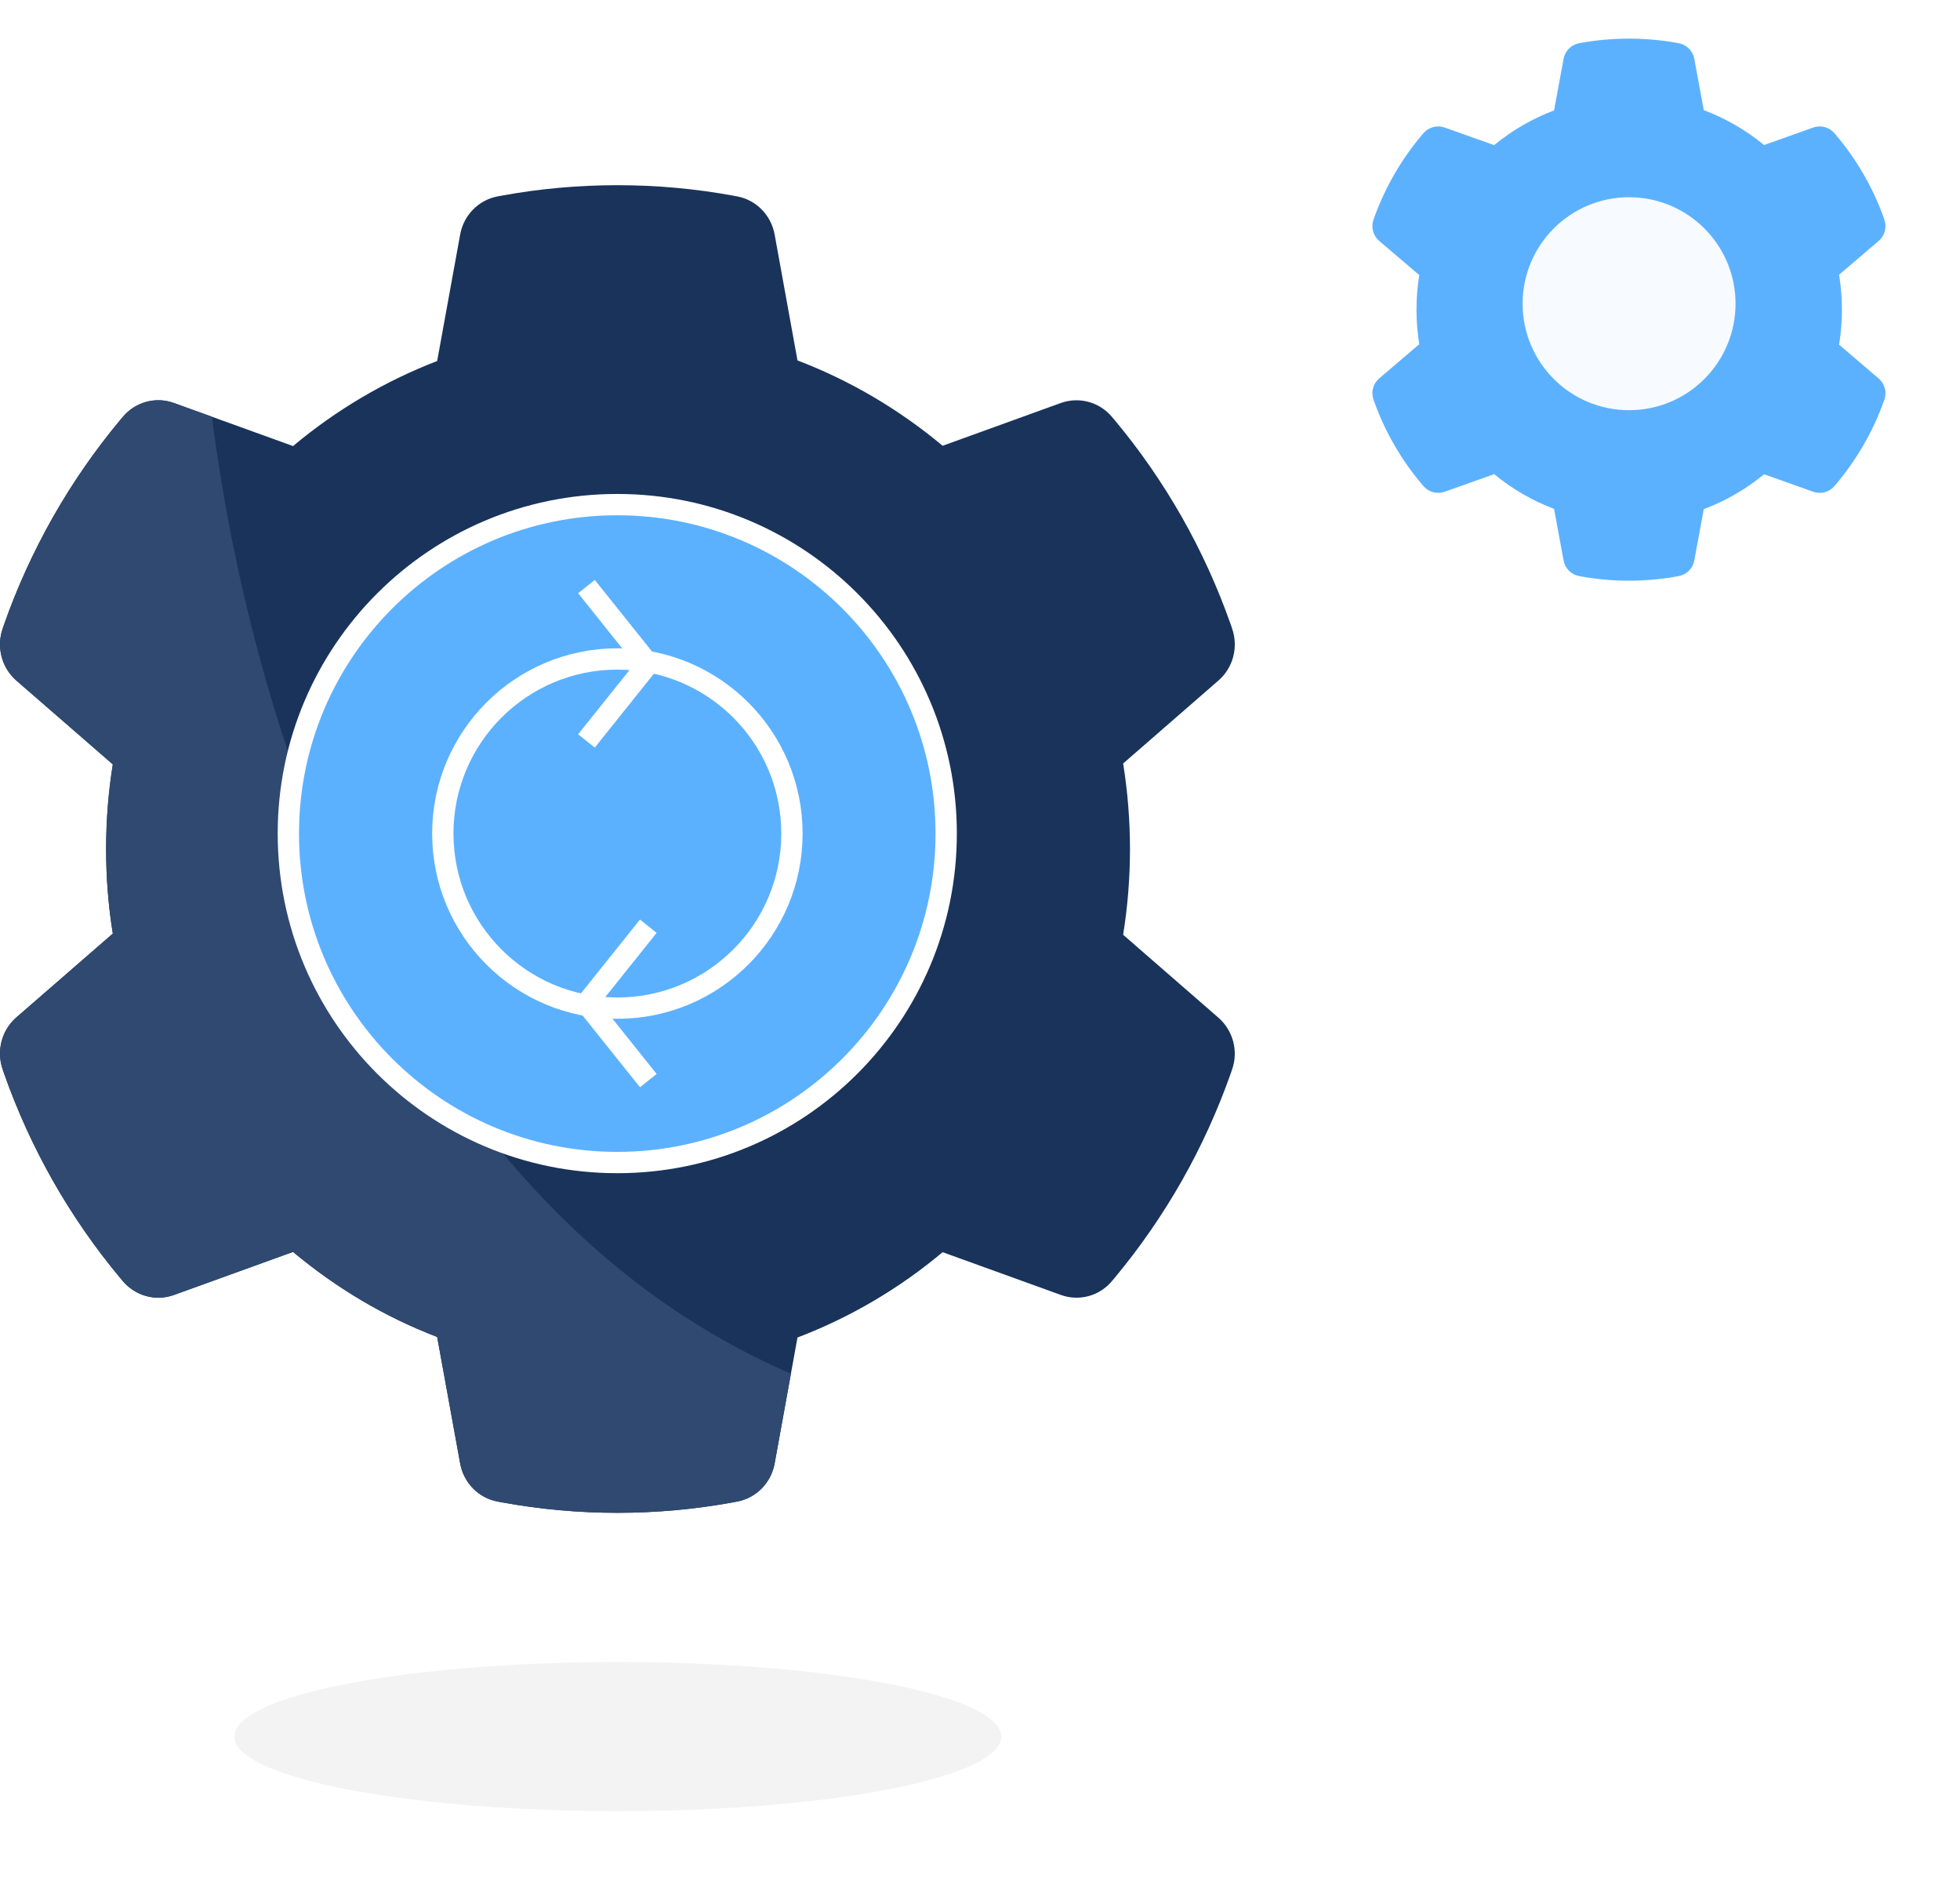 <svg width="92" height="89" viewBox="0 0 92 89" fill="none" xmlns="http://www.w3.org/2000/svg">
<path d="M52.719 43.87L57.195 47.765C57.885 48.37 58.138 49.343 57.83 50.199L57.769 50.38C56.532 53.885 54.701 57.111 52.323 59.97L52.2 60.116C51.913 60.461 51.53 60.709 51.102 60.827C50.673 60.944 50.22 60.927 49.801 60.776L44.246 58.767C42.208 60.475 39.906 61.829 37.433 62.772L36.36 68.684C36.279 69.128 36.067 69.538 35.752 69.857C35.437 70.176 35.034 70.39 34.597 70.471L34.413 70.506C30.82 71.163 27.14 71.163 23.548 70.506L23.363 70.471C22.926 70.39 22.523 70.176 22.208 69.857C21.893 69.538 21.681 69.128 21.6 68.684L20.52 62.745C18.067 61.806 15.792 60.456 13.755 58.753L8.159 60.776C7.74 60.926 7.287 60.943 6.859 60.825C6.431 60.707 6.048 60.46 5.76 60.116L5.637 59.97C3.26 57.118 1.428 53.885 0.191 50.38L0.13 50.199C-0.021 49.773 -0.041 49.311 0.073 48.874C0.186 48.437 0.428 48.045 0.765 47.751L5.296 43.815C5.084 42.514 4.981 41.179 4.981 39.844C4.981 38.515 5.084 37.18 5.296 35.873L0.765 31.936C0.075 31.331 -0.178 30.358 0.13 29.488L0.191 29.308C1.427 25.804 3.271 22.556 5.637 19.718L5.76 19.572C6.047 19.227 6.43 18.979 6.859 18.861C7.287 18.743 7.741 18.76 8.159 18.911L13.755 20.935C15.781 19.237 18.067 17.889 20.52 16.943L21.6 11.004C21.681 10.559 21.893 10.15 22.208 9.831C22.523 9.511 22.926 9.297 23.363 9.216L23.548 9.182C27.108 8.528 30.852 8.528 34.413 9.182L34.597 9.216C35.034 9.297 35.437 9.511 35.752 9.831C36.067 10.15 36.279 10.559 36.36 11.004L37.433 16.915C39.907 17.861 42.196 19.21 44.246 20.921L49.801 18.911C50.22 18.762 50.673 18.745 51.101 18.863C51.529 18.98 51.912 19.228 52.2 19.572L52.323 19.718C54.691 22.554 56.537 25.803 57.769 29.308L57.83 29.488C57.981 29.914 58.001 30.376 57.888 30.813C57.774 31.251 57.532 31.642 57.195 31.936L52.719 35.831C52.931 37.152 53.04 38.502 53.04 39.851C53.04 41.2 52.931 42.549 52.719 43.87Z" fill="#19335B"/>
<path d="M37.125 64.47L36.36 68.685C36.279 69.13 36.067 69.539 35.752 69.858C35.437 70.178 35.034 70.392 34.597 70.472L34.413 70.507C30.82 71.164 27.14 71.164 23.548 70.507L23.363 70.472C22.926 70.392 22.523 70.178 22.208 69.858C21.893 69.539 21.681 69.13 21.6 68.685L20.52 62.746C18.067 61.807 15.792 60.458 13.755 58.754L8.159 60.778C7.74 60.928 7.287 60.944 6.859 60.826C6.431 60.708 6.048 60.461 5.76 60.117L5.637 59.971C3.26 57.12 1.428 53.886 0.191 50.381L0.13 50.2C-0.021 49.775 -0.041 49.313 0.073 48.876C0.186 48.438 0.428 48.047 0.765 47.752L5.296 43.816C5.084 42.516 4.981 41.181 4.981 39.845C4.981 38.517 5.084 37.182 5.296 35.874L0.765 31.938C0.075 31.333 -0.178 30.36 0.13 29.49L0.191 29.309C1.427 25.806 3.271 22.558 5.637 19.719L5.76 19.573C6.047 19.228 6.43 18.98 6.859 18.862C7.287 18.744 7.741 18.762 8.159 18.913L9.949 19.56C11.851 34.585 19.018 56.637 37.125 64.47Z" fill="#2F4971"/>
<path d="M88.185 17.766L86.325 16.176C86.413 15.637 86.458 15.086 86.458 14.535C86.458 13.984 86.413 13.433 86.325 12.894L88.185 11.304C88.325 11.184 88.425 11.024 88.473 10.845C88.52 10.666 88.511 10.478 88.449 10.304L88.423 10.23C87.911 8.799 87.144 7.473 86.16 6.315L86.109 6.255C85.99 6.115 85.831 6.014 85.653 5.965C85.475 5.917 85.286 5.924 85.112 5.985L82.804 6.806C81.952 6.107 81.001 5.556 79.973 5.17L79.527 2.757C79.493 2.575 79.405 2.408 79.275 2.278C79.144 2.147 78.976 2.06 78.794 2.027L78.718 2.013C77.238 1.746 75.682 1.746 74.203 2.013L74.126 2.027C73.945 2.06 73.777 2.147 73.646 2.278C73.515 2.408 73.427 2.575 73.394 2.757L72.945 5.182C71.925 5.568 70.976 6.118 70.134 6.811L67.808 5.985C67.635 5.924 67.446 5.917 67.268 5.965C67.09 6.013 66.931 6.114 66.812 6.255L66.761 6.315C65.777 7.473 65.011 8.8 64.498 10.23L64.472 10.304C64.344 10.659 64.449 11.056 64.736 11.304L66.619 12.911C66.531 13.445 66.488 13.99 66.488 14.532C66.488 15.077 66.531 15.623 66.619 16.154L64.736 17.761C64.596 17.881 64.495 18.041 64.448 18.219C64.401 18.398 64.409 18.586 64.472 18.76L64.498 18.834C65.011 20.265 65.772 21.585 66.761 22.75L66.812 22.809C66.931 22.95 67.09 23.051 67.268 23.099C67.446 23.147 67.634 23.14 67.808 23.079L70.134 22.253C70.98 22.948 71.926 23.499 72.945 23.883L73.394 26.308C73.427 26.489 73.515 26.656 73.646 26.787C73.777 26.917 73.945 27.004 74.126 27.037L74.203 27.052C75.696 27.32 77.225 27.32 78.718 27.052L78.794 27.037C78.976 27.004 79.144 26.917 79.275 26.787C79.405 26.656 79.493 26.489 79.527 26.308L79.973 23.894C81 23.509 81.957 22.956 82.804 22.258L85.112 23.079C85.286 23.141 85.475 23.148 85.653 23.099C85.831 23.051 85.99 22.95 86.109 22.809L86.16 22.75C87.148 21.583 87.909 20.265 88.423 18.834L88.449 18.76C88.577 18.411 88.472 18.013 88.185 17.766ZM76.463 9.256C73.703 9.256 71.466 11.494 71.466 14.254C71.466 17.014 73.703 19.251 76.463 19.251C79.223 19.251 81.461 17.014 81.461 14.254C81.461 11.494 79.223 9.256 76.463 9.256ZM78.712 16.503C78.417 16.799 78.067 17.033 77.681 17.193C77.295 17.353 76.881 17.435 76.463 17.434C75.614 17.434 74.816 17.102 74.214 16.503C73.918 16.208 73.684 15.857 73.524 15.471C73.364 15.085 73.282 14.672 73.283 14.254C73.283 13.405 73.615 12.607 74.214 12.005C74.816 11.403 75.614 11.074 76.463 11.074C77.312 11.074 78.11 11.403 78.712 12.005C79.008 12.3 79.243 12.65 79.402 13.036C79.562 13.422 79.644 13.836 79.644 14.254C79.644 15.103 79.311 15.901 78.712 16.503Z" fill="#5CB1FF"/>
<path d="M76.466 9.256C73.706 9.256 71.469 11.493 71.469 14.253C71.469 17.013 73.706 19.251 76.466 19.251C79.226 19.251 81.464 17.013 81.464 14.253C81.464 11.493 79.226 9.256 76.466 9.256Z" fill="#F7FBFF"/>
<path d="M13.535 39.121C13.535 30.594 20.448 23.682 28.974 23.682C37.501 23.682 44.413 30.594 44.413 39.121C44.413 47.647 37.501 54.56 28.974 54.56C20.448 54.56 13.535 47.647 13.535 39.121Z" fill="#5CB1FF" stroke="white"/>
<path d="M20.785 39.12C20.785 34.594 24.454 30.926 28.979 30.926C33.505 30.926 37.173 34.594 37.173 39.12C37.173 43.645 33.505 47.314 28.979 47.314C24.454 47.314 20.785 43.645 20.785 39.12Z" stroke="white"/>
<path d="M27.527 27.529L30.425 31.152L27.527 34.774" stroke="white"/>
<path d="M30.43 43.469L27.532 47.091L30.43 50.714" stroke="white"/>
<g opacity="0.05" filter="url(#filter0_f_1496_483)">
<ellipse cx="29" cy="81.5" rx="18" ry="3.5" fill="black"/>
</g>
<defs>
<filter id="filter0_f_1496_483" x="7" y="74" width="44" height="15" filterUnits="userSpaceOnUse" color-interpolation-filters="sRGB">
<feFlood flood-opacity="0" result="BackgroundImageFix"/>
<feBlend mode="normal" in="SourceGraphic" in2="BackgroundImageFix" result="shape"/>
<feGaussianBlur stdDeviation="2" result="effect1_foregroundBlur_1496_483"/>
</filter>
</defs>
</svg>
